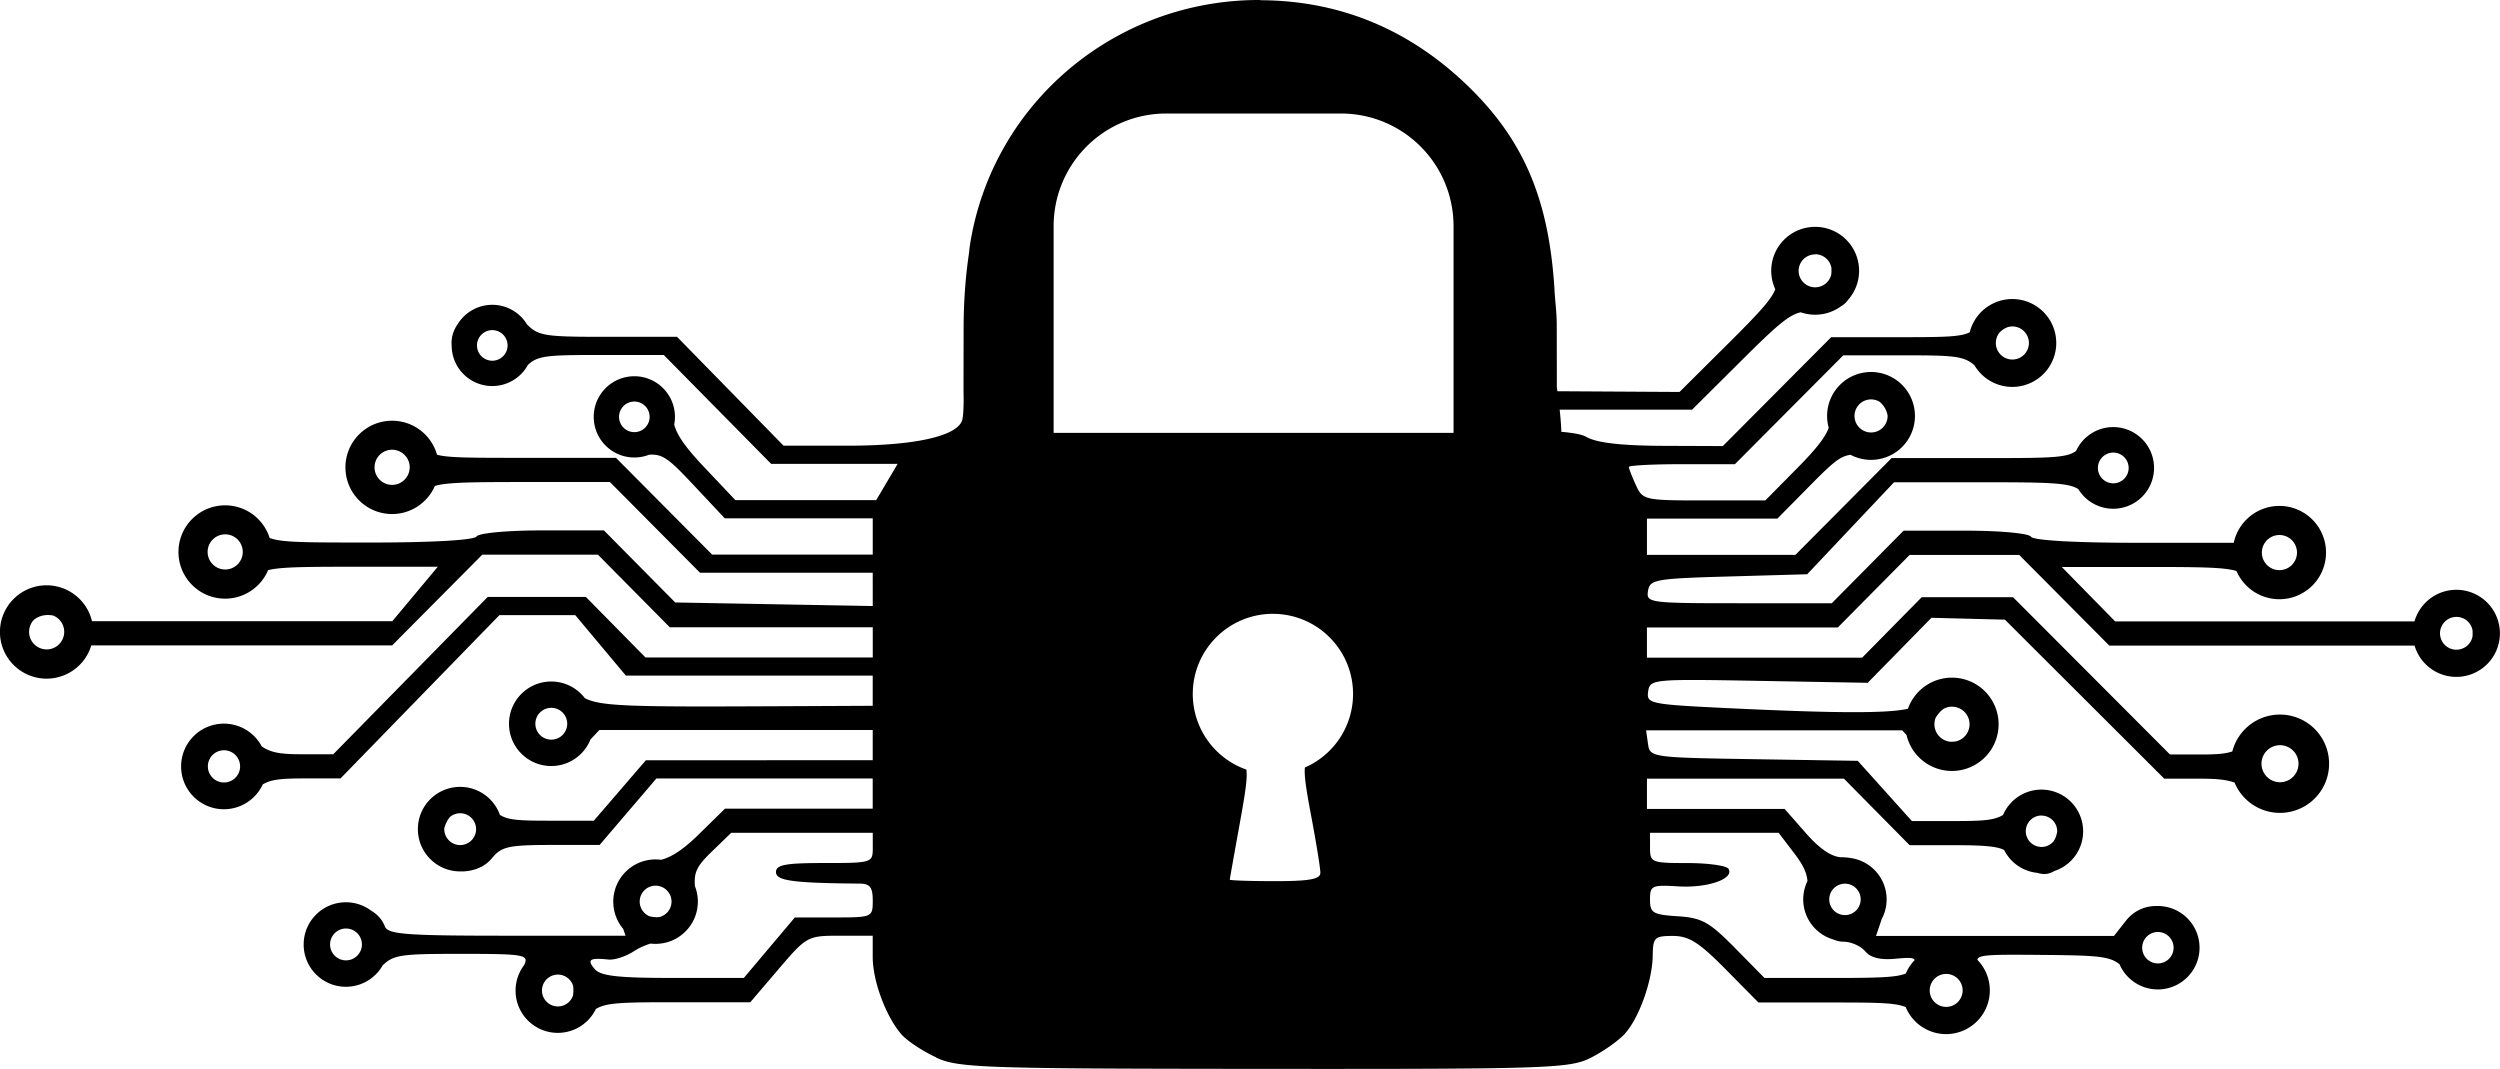 <?xml version="1.0" encoding="UTF-8" standalone="no"?>
<!-- Created with Inkscape (http://www.inkscape.org/) -->

<svg
   width="109.358mm"
   height="46.76mm"
   viewBox="0 0 109.358 46.76"
   version="1.1"
   id="svg1"
   xml:space="preserve"
   sodipodi:docname="logo.svg"
   inkscape:version="1.4.2 (f4327f4, 2025-05-13)"
   xmlns:inkscape="http://www.inkscape.org/namespaces/inkscape"
   xmlns:sodipodi="http://sodipodi.sourceforge.net/DTD/sodipodi-0.dtd"
   xmlns="http://www.w3.org/2000/svg"
   xmlns:svg="http://www.w3.org/2000/svg"><sodipodi:namedview
     id="namedview1"
     pagecolor="#ffffff"
     bordercolor="#000000"
     borderopacity="0.25"
     inkscape:showpageshadow="2"
     inkscape:pageopacity="0.0"
     inkscape:pagecheckerboard="0"
     inkscape:deskcolor="#d1d1d1"
     inkscape:document-units="mm"
     inkscape:zoom="1.0639417"
     inkscape:cx="186.10042"
     inkscape:cy="182.81077"
     inkscape:window-width="1920"
     inkscape:window-height="991"
     inkscape:window-x="-9"
     inkscape:window-y="-9"
     inkscape:window-maximized="1"
     inkscape:current-layer="svg1" /><defs
     id="defs1" /><g
     id="layer1"
     transform="translate(565.97,-2010.748)"><path
       id="path1"
       style="fill:#000000"
       d="m -510.844,2010.748 c -6.337,-0.024 -11.714,4.513 -12.693,10.691 -0.005,0.033 -0.011,0.066 -0.015,0.099 -0.016,0.105 -0.018,0.188 -0.032,0.292 -0.15,1.007 -0.233,2.095 -0.235,3.325 l -0.004,2.711 c 0,0 0.028,0.848 -0.047,1.217 -0.147,0.725 -2.014,1.161 -5.013,1.161 h -2.811 l -2.33,-2.381 -2.33,-2.381 h -3.031 c -2.698,0 -3.024,-0.026 -3.531,-0.542 -0.322,-0.533 -0.898,-0.859 -1.52,-0.859 -0.611,0 -1.179,0.315 -1.504,0.832 -0.199,0.278 -0.306,0.615 -0.272,0.977 0.017,0.969 0.807,1.745 1.776,1.745 0.648,-3e-4 1.245,-0.353 1.556,-0.921 0.433,-0.415 0.87,-0.438 3.156,-0.438 h 2.79 l 2.348,2.381 2.348,2.381 h 2.767 2.767 l -0.469,0.794 -0.469,0.794 h -3.079 -3.08 l -1.361,-1.439 c -0.807,-0.853 -1.192,-1.388 -1.315,-1.868 0.021,-0.111 0.032,-0.224 0.032,-0.336 2e-5,-0.981 -0.795,-1.776 -1.776,-1.777 -0.981,0 -1.777,0.795 -1.777,1.777 -7e-5,0.981 0.795,1.777 1.777,1.777 0.22,-10e-5 0.438,-0.041 0.642,-0.12 0.604,-0.046 0.88,0.187 1.958,1.336 l 1.355,1.445 h 3.236 3.237 v 0.794 0.794 h -3.512 -3.512 l -2.104,-2.117 -2.104,-2.117 h -4.011 c -2.353,0 -3.326,5e-4 -3.818,-0.137 -0.248,-0.879 -1.05,-1.486 -1.964,-1.487 -1.127,0 -2.041,0.914 -2.041,2.041 -3e-5,1.127 0.914,2.041 2.041,2.041 0.813,-3e-4 1.548,-0.483 1.872,-1.229 0.509,-0.151 1.468,-0.171 3.788,-0.171 h 3.868 l 1.971,1.984 1.971,1.984 h 3.777 3.777 l 5.2e-4,0.728 v 0.728 l -4.32,-0.078 -4.32,-0.078 -1.559,-1.576 -1.559,-1.576 h -2.705 c -1.518,0 -2.776,0.116 -2.868,0.265 -0.099,0.159 -1.928,0.265 -4.6,0.265 -2.929,0 -3.927,0 -4.45,-0.199 -0.268,-0.85 -1.056,-1.428 -1.947,-1.428 -1.127,0 -2.041,0.914 -2.041,2.041 -9e-5,1.127 0.914,2.041 2.041,2.041 0.82,-10e-5 1.561,-0.491 1.88,-1.247 0.513,-0.131 1.468,-0.149 3.632,-0.149 h 3.791 l -0.995,1.191 -0.995,1.191 h -6.594 -6.543 c -0.218,-0.92 -1.04,-1.57 -1.985,-1.57 -1.128,0 -2.042,0.914 -2.041,2.042 -3e-5,1.127 0.914,2.041 2.041,2.041 0.901,-10e-5 1.696,-0.591 1.955,-1.455 h 6.57 6.591 l 1.971,-1.984 1.971,-1.984 h 2.529 2.529 l 1.571,1.587 1.571,1.587 h 4.44 4.44 v 0.661 0.661 h -4.971 -4.971 l -1.303,-1.323 -1.303,-1.323 h -2.148 -2.148 l -3.377,3.44 -3.377,3.44 h -1.419 c -0.886,0 -1.317,-0.07 -1.712,-0.345 -0.325,-0.611 -0.961,-0.994 -1.653,-0.994 -1.034,-10e-5 -1.873,0.838 -1.873,1.872 -4e-5,1.034 0.838,1.873 1.873,1.873 0.729,-3e-4 1.391,-0.423 1.698,-1.085 0.36,-0.218 0.81,-0.263 1.777,-0.263 h 1.625 l 3.476,-3.572 3.476,-3.572 h 1.657 1.658 l 1.107,1.322 1.107,1.323 h 5.4 5.399 v 0.661 0.661 l -4.299,0.02 c -6.257,0.029 -7.589,0.01 -8.293,-0.354 -0.35,-0.459 -0.893,-0.728 -1.47,-0.728 -1.021,10e-5 -1.849,0.828 -1.848,1.849 1.2e-4,1.021 0.828,1.848 1.848,1.848 0.755,-2e-4 1.434,-0.459 1.715,-1.16 l 0.389,-0.416 h 5.979 5.979 v 0.661 0.661 l -4.961,6e-4 h -4.961 l -1.139,1.323 -1.139,1.322 h -1.998 c -1.273,0 -1.766,-0.03 -2.11,-0.255 -0.263,-0.735 -0.96,-1.225 -1.74,-1.225 -1.021,10e-5 -1.849,0.828 -1.848,1.849 6e-5,1.021 0.828,1.849 1.848,1.849 0.036,0 0.072,-10e-4 0.108,0 0.495,-0.01 0.982,-0.203 1.289,-0.583 0.406,-0.501 0.729,-0.574 2.584,-0.574 h 2.12 l 1.243,-1.455 1.243,-1.455 h 4.73 4.73 v 0.661 0.662 h -3.231 -3.231 l -1.142,1.12 c -0.657,0.645 -1.174,0.996 -1.654,1.116 -0.08,-0.011 -0.161,-0.016 -0.242,-0.016 -1.021,10e-5 -1.849,0.828 -1.848,1.849 4e-5,0.436 0.154,0.857 0.435,1.191 l 5.1e-4,6e-4 0.101,0.296 h -5.186 c -4.411,0 -5.209,-0.06 -5.341,-0.404 -0.115,-0.3 -0.325,-0.527 -0.587,-0.682 -0.322,-0.244 -0.714,-0.377 -1.118,-0.377 -1.021,1e-4 -1.848,0.827 -1.848,1.848 -2.1e-4,1.021 0.827,1.849 1.848,1.849 0.664,-2e-4 1.278,-0.357 1.606,-0.934 0.486,-0.479 0.86,-0.506 3.438,-0.506 2.736,0 2.958,0.037 2.766,0.463 -0.003,0.01 -0.006,0.014 -0.009,0.022 -0.247,0.322 -0.38,0.717 -0.38,1.123 6e-5,1.021 0.828,1.849 1.849,1.848 0.709,-3e-4 1.356,-0.406 1.664,-1.045 0.46,-0.279 1.133,-0.295 3.491,-0.295 h 3.263 l 1.243,-1.455 c 1.224,-1.432 1.266,-1.455 2.678,-1.455 h 1.435 v 0.934 c 0,1.053 0.588,2.628 1.267,3.393 0.249,0.281 0.929,0.729 1.512,0.996 v 0.01 c 0.982,0.451 2.02,0.482 14.364,0.492 12.541,0.01 13.362,-0.023 14.287,-0.495 0.54,-0.276 1.202,-0.744 1.47,-1.041 0.625,-0.691 1.205,-2.317 1.22,-3.419 0.011,-0.793 0.079,-0.86 0.881,-0.86 0.703,0 1.144,0.279 2.306,1.456 l 1.437,1.455 h 3.204 c 2.029,0 2.786,0.011 3.238,0.201 a 1.913,1.913 0 0 0 1.768,1.183 1.913,1.913 0 0 0 1.912,-1.913 1.913,1.913 0 0 0 -0.544,-1.336 c 0.025,-0.231 0.6,-0.235 2.853,-0.215 2.369,0.021 2.923,0.054 3.364,0.408 a 1.825,1.825 0 0 0 1.676,1.102 1.825,1.825 0 0 0 1.825,-1.825 1.825,1.825 0 0 0 -1.825,-1.825 1.825,1.825 0 0 0 -0.067,0 c -0.486,0 -0.975,0.196 -1.331,0.648 l -0.52,0.661 h -5.205 -5.205 l 0.203,-0.595 c 0.015,-0.045 0.029,-0.089 0.042,-0.133 a 1.825,1.825 0 0 0 0.22,-0.87 1.825,1.825 0 0 0 -1.555,-1.806 c -0.124,-0.023 -0.253,-0.036 -0.389,-0.036 -0.442,0 -0.971,-0.352 -1.59,-1.058 l -0.928,-1.058 h -3.011 -3.011 v -0.661 -0.661 h 4.308 4.309 l 1.437,1.455 1.437,1.455 h 2.068 c 1.196,0 1.806,0.058 2.068,0.215 a 1.825,1.825 0 0 0 1.446,0.994 c 0.297,0.087 0.496,0.065 0.763,-0.086 a 1.825,1.825 0 0 0 1.244,-1.73 1.825,1.825 0 0 0 -1.824,-1.825 1.825,1.825 0 0 0 -1.679,1.109 c -0.378,0.23 -0.871,0.266 -2.074,0.266 h -1.914 l -1.184,-1.317 -1.184,-1.317 -4.545,-0.072 c -4.487,-0.071 -4.546,-0.081 -4.63,-0.668 l -0.084,-0.595 h 5.601 5.601 l 0.19,0.204 a 2.041,2.041 0 0 0 1.987,1.574 2.041,2.041 0 0 0 2.041,-2.041 2.041,2.041 0 0 0 -2.041,-2.041 2.041,2.041 0 0 0 -1.924,1.36 c -0.887,0.211 -3.229,0.197 -7.817,-0.023 -3.483,-0.167 -3.624,-0.196 -3.548,-0.728 0.077,-0.542 0.179,-0.552 4.842,-0.468 l 4.763,0.085 1.394,-1.422 1.394,-1.422 1.607,0.041 1.607,0.041 3.485,3.478 3.485,3.478 h 1.546 c 0.713,0 1.159,0.038 1.528,0.169 a 2.15,2.15 0 0 0 1.986,1.327 2.15,2.15 0 0 0 2.15,-2.15 2.15,2.15 0 0 0 -2.15,-2.151 2.15,2.15 0 0 0 -2.083,1.613 c -0.303,0.103 -0.691,0.133 -1.299,0.133 h -1.429 l -3.432,-3.44 -3.432,-3.439 h -1.998 -1.998 l -1.303,1.323 -1.303,1.322 h -4.707 -4.706 v -0.661 -0.661 h 4.175 4.175 l 1.571,-1.587 1.571,-1.587 h 2.396 2.396 l 1.971,1.984 1.971,1.984 h 6.724 6.629 a 1.905,1.905 0 0 0 1.828,1.368 1.905,1.905 0 0 0 1.905,-1.905 1.905,1.905 0 0 0 -1.905,-1.905 1.905,1.905 0 0 0 -1.832,1.384 h -6.545 -6.547 l -1.168,-1.191 -1.168,-1.191 h 3.85 c 2.342,0 3.291,0.021 3.793,0.177 a 2.041,2.041 0 0 0 1.875,1.234 2.041,2.041 0 0 0 2.041,-2.041 2.041,2.041 0 0 0 -2.041,-2.041 2.041,2.041 0 0 0 -1.996,1.613 h -4.253 c -2.683,0 -4.517,-0.105 -4.615,-0.265 -0.092,-0.148 -1.35,-0.265 -2.868,-0.265 h -2.705 l -1.571,1.587 -1.571,1.587 h -4.062 c -3.931,0 -4.059,-0.017 -3.977,-0.536 0.079,-0.501 0.312,-0.543 3.524,-0.634 l 3.44,-0.098 1.899,-2.012 1.9,-2.012 h 3.929 c 2.927,0 3.716,0.03 4.132,0.301 a 1.786,1.786 0 0 0 1.526,0.858 1.786,1.786 0 0 0 1.786,-1.786 1.786,1.786 0 0 0 -1.786,-1.786 1.786,1.786 0 0 0 -1.624,1.042 c -0.407,0.308 -1.118,0.314 -4.133,0.314 h -3.937 l -2.104,2.117 -2.104,2.117 h -3.247 -3.247 v -0.794 -0.794 h 2.854 2.853 l 1.432,-1.45 c 0.959,-0.971 1.312,-1.29 1.77,-1.338 a 1.922,1.922 0 0 0 0.893,0.22 1.922,1.922 0 0 0 1.921,-1.922 1.922,1.922 0 0 0 -1.921,-1.922 1.922,1.922 0 0 0 -1.922,1.922 1.922,1.922 0 0 0 0.071,0.517 c -0.133,0.395 -0.55,0.929 -1.327,1.715 l -1.446,1.464 h -2.678 c -2.614,0 -2.686,-0.016 -2.986,-0.674 -0.169,-0.371 -0.307,-0.728 -0.307,-0.794 10e-6,-2e-4 10e-6,-8e-4 0,0 v -5e-4 h 5.1e-4 5.2e-4 c 0.04,-0.064 1.068,-0.117 2.32,-0.117 h 2.32 l 2.37,-2.381 2.37,-2.381 h 2.671 c 2.166,0 2.612,0.03 3.069,0.439 a 1.922,1.922 0 0 0 1.654,0.943 1.922,1.922 0 0 0 1.922,-1.922 1.922,1.922 0 0 0 -1.922,-1.922 1.922,1.922 0 0 0 -1.864,1.455 c -0.401,0.202 -1.098,0.214 -3.049,0.214 h -3.01 l -2.37,2.381 -2.37,2.382 -2.651,-0.01 c -1.798,-0.01 -2.864,-0.131 -3.313,-0.388 -0.169,-0.097 -0.483,-0.17 -1.099,-0.225 -0.01,-0.306 -0.04,-0.653 -0.074,-0.969 h 0.024 5.768 l 2.188,-2.176 c 1.494,-1.487 2.043,-1.97 2.565,-2.084 a 1.922,1.922 0 0 0 0.631,0.106 1.922,1.922 0 0 0 1.143,-0.377 c 0.031,-0.018 0.06,-0.037 0.086,-0.056 0.079,-0.058 0.15,-0.132 0.211,-0.217 a 1.922,1.922 0 0 0 0.482,-1.272 1.922,1.922 0 0 0 -1.922,-1.922 1.922,1.922 0 0 0 -1.922,1.922 1.922,1.922 0 0 0 0.177,0.806 c -0.164,0.441 -0.696,1.022 -2.005,2.324 l -2.183,2.171 -5.342,-0.032 c -0.016,-0.112 -0.025,-0.178 -0.025,-0.178 l -0.004,-2.712 c -8.3e-4,-0.565 -0.069,-1.022 -0.099,-1.537 -0.004,-0.12 -0.015,-0.252 -0.026,-0.394 -0.282,-3.65 -1.343,-6.16 -3.681,-8.453 -2.585,-2.535 -5.652,-3.817 -9.165,-3.83 z m -4.102,4.965 h 7.623 c 2.734,0 4.936,2.201 4.936,4.936 v 0.633 0.41 7.992 h -17.494 v -7.992 -0.41 -0.633 c 0,-2.734 2.201,-4.936 4.936,-4.936 z m 28.378,6.156 a 0.724,0.724 0 0 1 0.708,0.578 c 0.003,0.04 0.004,0.081 0.004,0.125 0,0.071 -0.004,0.137 -0.011,0.196 a 0.724,0.724 0 0 1 -0.702,0.548 0.724,0.724 0 0 1 -0.724,-0.72 0.724,0.724 0 0 1 0.724,-0.72 z m 8.626,3.158 a 0.724,0.724 0 0 1 0.723,0.724 0.724,0.724 0 0 1 -0.723,0.724 0.724,0.724 0 0 1 -0.724,-0.724 0.724,0.724 0 0 1 0.181,-0.479 c 0.093,-0.09 0.208,-0.164 0.338,-0.214 a 0.724,0.724 0 0 1 0.205,-0.03 z m -66.494,0.162 c 0.369,2e-4 0.669,0.299 0.669,0.669 1.2e-4,0.369 -0.299,0.669 -0.669,0.669 -0.37,10e-5 -0.669,-0.3 -0.669,-0.669 1.6e-4,-0.369 0.3,-0.669 0.669,-0.669 z m 60.313,3.03 a 0.724,0.724 0 0 1 0.36,0.096 c 0.177,0.14 0.317,0.35 0.363,0.61 a 0.724,0.724 0 0 1 5.2e-4,0.017 0.724,0.724 0 0 1 -0.723,0.724 0.724,0.724 0 0 1 -0.725,-0.724 0.724,0.724 0 0 1 0.725,-0.723 z m -54.099,0.094 c 0.369,2e-4 0.669,0.299 0.669,0.669 1.2e-4,0.369 -0.299,0.669 -0.669,0.669 -0.37,1e-4 -0.669,-0.3 -0.669,-0.669 1.6e-4,-0.369 0.3,-0.669 0.669,-0.669 z m -10.595,2.108 c 0.424,4e-4 0.768,0.344 0.768,0.768 1.6e-4,0.424 -0.344,0.768 -0.768,0.769 -0.425,2e-4 -0.769,-0.344 -0.769,-0.769 7e-5,-0.425 0.344,-0.769 0.769,-0.768 z m 75.289,0.124 a 0.673,0.673 0 0 1 0.672,0.672 0.673,0.673 0 0 1 -0.672,0.673 0.673,0.673 0 0 1 -0.673,-0.673 0.673,0.673 0 0 1 0.673,-0.672 z m -82.591,3.577 c 0.424,10e-5 0.768,0.344 0.768,0.768 2.1e-4,0.425 -0.344,0.769 -0.768,0.769 -0.425,2e-4 -0.769,-0.344 -0.769,-0.769 1.2e-4,-0.424 0.344,-0.769 0.769,-0.768 z m 89.859,0.029 a 0.769,0.769 0 0 1 0.768,0.768 0.769,0.769 0 0 1 -0.218,0.535 c -0.005,0.01 -0.01,0.011 -0.015,0.016 a 0.769,0.769 0 0 1 -0.535,0.218 0.769,0.769 0 0 1 -0.769,-0.769 0.769,0.769 0 0 1 0.769,-0.768 z m -44.029,3.448 c 1.936,10e-5 3.506,1.57 3.506,3.506 1.3e-4,1.395 -0.827,2.658 -2.106,3.215 -0.038,0.308 0.045,0.908 0.258,2.033 0.23,1.213 0.418,2.37 0.418,2.572 0,0.281 -0.467,0.367 -1.984,0.367 -1.091,0 -1.982,-0.03 -1.979,-0.066 0.003,-0.036 0.177,-1.019 0.388,-2.183 0.27,-1.494 0.396,-2.218 0.338,-2.631 -1.404,-0.493 -2.344,-1.819 -2.344,-3.308 1e-4,-1.936 1.57,-3.506 3.506,-3.506 z m -53.582,0.052 c 0.077,0 0.149,0.01 0.217,0.019 0.297,0.114 0.493,0.399 0.493,0.717 -1.2e-4,0.424 -0.344,0.768 -0.768,0.768 -0.424,-10e-5 -0.768,-0.344 -0.768,-0.768 -3e-5,-0.185 0.067,-0.364 0.188,-0.503 0.151,-0.142 0.371,-0.233 0.639,-0.233 z m 105.354,0.082 a 0.717,0.717 0 0 1 0.702,0.572 c 0.003,0.044 0.005,0.091 0.005,0.14 0,0.057 -0.002,0.109 -0.007,0.159 a 0.717,0.717 0 0 1 -0.701,0.564 0.717,0.717 0 0 1 -0.718,-0.718 0.717,0.717 0 0 1 0.718,-0.717 z m -22.066,3.928 a 0.769,0.769 0 0 1 0.768,0.768 0.769,0.769 0 0 1 -0.609,0.752 c -0.073,0.011 -0.147,0.016 -0.221,0.014 a 0.769,0.769 0 0 1 -0.707,-0.766 0.769,0.769 0 0 1 0.052,-0.278 c 0.09,-0.161 0.218,-0.307 0.363,-0.405 a 0.769,0.769 0 0 1 0.353,-0.086 z m -61.271,0.049 c 0.384,3e-4 0.696,0.312 0.696,0.696 -10e-6,0.384 -0.311,0.696 -0.696,0.696 -0.385,3e-4 -0.697,-0.311 -0.697,-0.696 10e-6,-0.385 0.312,-0.696 0.697,-0.696 z m 75.619,1.635 a 0.81,0.81 0 0 1 0.809,0.81 0.81,0.81 0 0 1 -0.809,0.81 0.81,0.81 0 0 1 -0.81,-0.81 0.81,0.81 0 0 1 0.81,-0.81 z m -89.937,0.222 c 0.389,2e-4 0.704,0.315 0.705,0.704 8e-5,0.389 -0.315,0.705 -0.705,0.705 -0.39,10e-5 -0.705,-0.316 -0.705,-0.705 4.2e-4,-0.389 0.316,-0.705 0.705,-0.704 z m 10.332,2.754 v 6e-4 c 0.384,3e-4 0.696,0.312 0.696,0.696 -10e-6,0.384 -0.311,0.696 -0.696,0.696 -0.384,0 -0.696,-0.312 -0.696,-0.696 -3e-5,-0.013 3.4e-4,-0.026 0.001,-0.04 0.047,-0.186 0.136,-0.366 0.263,-0.505 0.123,-0.098 0.275,-0.151 0.433,-0.151 z m 69.172,0.104 a 0.687,0.687 0 0 1 0.687,0.682 c -1.3e-4,0 -4e-4,0 -5.2e-4,0 -0.019,0.165 -0.074,0.311 -0.152,0.434 a 0.687,0.687 0 0 1 -0.534,0.255 0.687,0.687 0 0 1 -0.688,-0.688 0.687,0.687 0 0 1 0.688,-0.687 z m -57.316,0.752 h 3.096 3.096 v 0.661 c 0,0.65 -0.035,0.661 -2.117,0.661 -1.705,0 -2.117,0.077 -2.117,0.397 0,0.378 0.733,0.479 3.638,0.503 0.474,0 0.595,0.156 0.595,0.743 0,0.728 -0.016,0.738 -1.704,0.738 h -1.704 l -1.116,1.323 -1.115,1.323 h -3.102 c -2.434,0 -3.172,-0.085 -3.43,-0.397 -0.34,-0.408 -0.214,-0.494 0.612,-0.408 0.264,0.027 0.766,-0.137 1.115,-0.366 0.207,-0.136 0.478,-0.257 0.726,-0.333 0.072,0.01 0.146,0.013 0.219,0.013 1.021,-4e-4 1.848,-0.828 1.848,-1.848 9e-5,-0.232 -0.043,-0.461 -0.128,-0.677 -0.048,-0.633 0.105,-0.897 0.743,-1.515 z m 40.191,0 h 2.813 2.813 l 0.69,0.905 c 0.368,0.482 0.543,0.838 0.572,1.207 a 1.825,1.825 0 0 0 -0.186,0.802 1.825,1.825 0 0 0 1.313,1.752 c 0.143,0.062 0.291,0.097 0.438,0.097 0.335,0 0.767,0.189 0.959,0.42 0.236,0.284 0.666,0.389 1.332,0.326 0.56,-0.053 0.794,-0.055 0.831,0.061 a 1.913,1.913 0 0 0 -0.383,0.581 c -0.363,0.168 -1.137,0.199 -3.075,0.199 h -3.11 l -1.29,-1.31 c -1.125,-1.142 -1.446,-1.32 -2.504,-1.389 -1.092,-0.071 -1.213,-0.144 -1.213,-0.731 0,-0.611 0.077,-0.647 1.239,-0.576 1.287,0.079 2.462,-0.333 2.193,-0.769 -0.085,-0.138 -0.892,-0.251 -1.793,-0.251 -1.571,0 -1.638,-0.027 -1.638,-0.661 z m 8.528,2.226 a 0.687,0.687 0 0 1 0.687,0.687 0.687,0.687 0 0 1 -0.687,0.687 0.687,0.687 0 0 1 -0.688,-0.687 0.687,0.687 0 0 1 0.688,-0.687 z m -52.026,0.087 v 5e-4 c 0.384,3e-4 0.696,0.312 0.696,0.696 -1.1e-4,0.325 -0.225,0.606 -0.542,0.678 -0.142,0.011 -0.287,-5e-4 -0.418,-0.035 -0.261,-0.107 -0.432,-0.361 -0.432,-0.644 10e-6,-0.384 0.312,-0.696 0.696,-0.696 z m -13.544,1.874 c 0.384,0 0.696,0.311 0.696,0.696 2.7e-4,0.385 -0.311,0.697 -0.696,0.697 -0.385,0 -0.696,-0.312 -0.696,-0.697 3.4e-4,-0.384 0.312,-0.696 0.696,-0.696 z m 79.258,0.152 a 0.687,0.687 0 0 1 0.687,0.687 0.687,0.687 0 0 1 -0.687,0.688 0.687,0.687 0 0 1 -0.687,-0.688 0.687,0.687 0 0 1 0.687,-0.687 z m -9.261,1.835 a 0.72,0.72 0 0 1 0.72,0.72 0.72,0.72 0 0 1 -0.72,0.721 0.72,0.72 0 0 1 -0.72,-0.721 0.72,0.72 0 0 1 0.72,-0.72 z m -60.727,0.029 c 0.311,2e-4 0.584,0.207 0.669,0.506 0.005,0.052 0.008,0.109 0.008,0.17 0,0.089 -0.006,0.169 -0.017,0.239 -0.094,0.284 -0.36,0.477 -0.66,0.477 -0.385,3e-4 -0.697,-0.311 -0.697,-0.696 7e-5,-0.385 0.312,-0.696 0.697,-0.696 z" /></g></svg>
